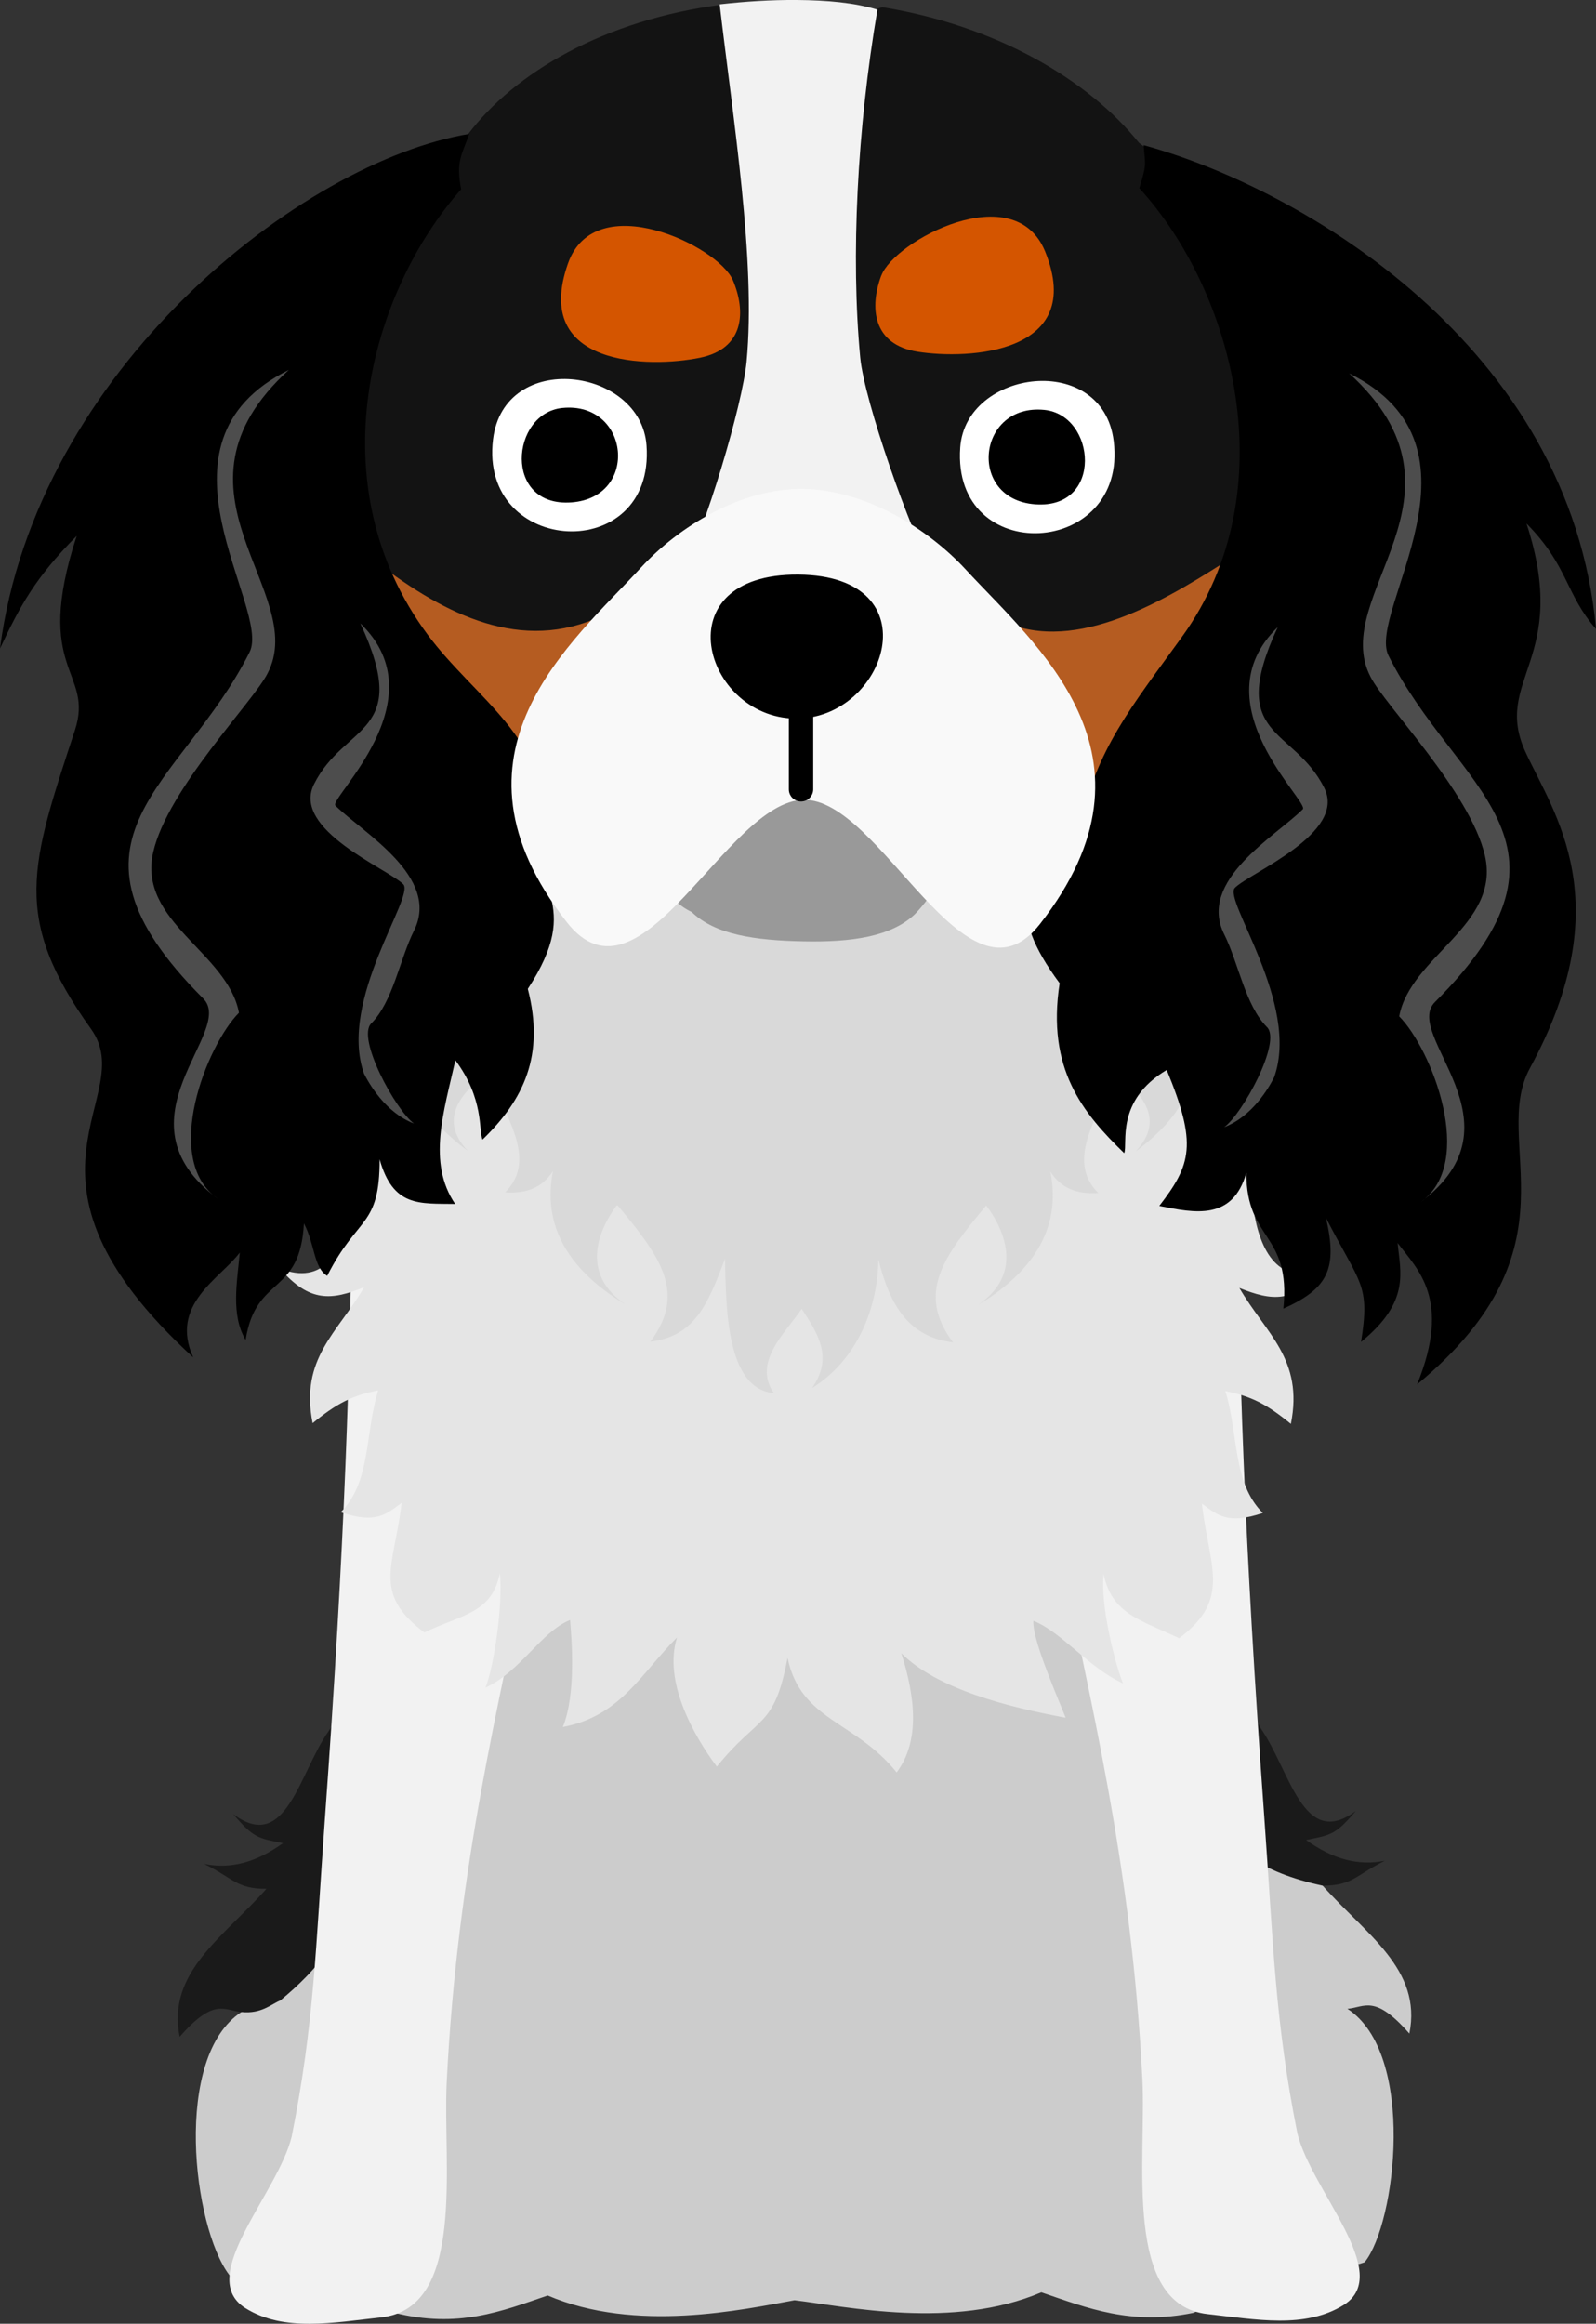 <?xml version="1.0" encoding="UTF-8"?>
<svg id="Layer_2" data-name="Layer 2" xmlns="http://www.w3.org/2000/svg" viewBox="0 0 305.89 445.33">
  <rect x="0" y="0" width="305.89" height="445.33" fill="#333333" stroke="none"/>
  <defs>
    <style>
      .cls-1, .cls-2, .cls-3, .cls-4, .cls-5, .cls-6, .cls-7, .cls-8, .cls-9, .cls-10, .cls-11, .cls-12, .cls-13 {
        stroke-width: 0px;
      }

      .cls-2 {
        fill: #f2f2f2;
      }

      .cls-3 {
        fill: #f9f9f9;
      }

      .cls-4 {
        fill: #4d4d4d;
      }

      .cls-5 {
        fill: #1a1a1a;
      }

      .cls-6 {
        fill: #131313;
      }

      .cls-7 {
        fill: #d45500;
      }

      .cls-8 {
        fill: #ccc;
      }

      .cls-9 {
        fill: #d9d9d9;
      }

      .cls-10 {
        fill: #b55c21;
      }

      .cls-11 {
        fill: #999;
      }

      .cls-12 {
        fill: #fff;
      }

      .cls-13 {
        fill: #e5e5e5;
      }
    </style>
  </defs>
  <g id="set">
    <g id="border">
      <g id="g4089">
        <g id="g3449">
          <g id="g21322-8-4">
            <g id="g3920-9-5-3">
              <g id="g3796-2-0-5">
                <path id="path3453-1-1-6" class="cls-8" d="M228.7,443.25c-11.95,2.44-20.25-.91-29.12-3.94-16.94,7.22-37.32,2.71-47.3,1.52-9.99,1.8-30.37,6.31-47.31-.91-8.87,3.03-17.16,6.38-29.51,3.29-10.19-2.65-23.14,1.26-31.56-7.28-6.93-9.24-10.82-41.76,2.38-50.35,11.71-16.97,19.88-42.35,26.58-67.77,16.33-42.86,89.5-72.8,137.78-31.23,14.57,24.28,29.12,51.36,42.85,74.78,8.26,9.31,19.1,16,16.63,28.36-6.67-7.62-8.55-5.02-11.87-4.75,13.21,8.59,9.32,41.11,3.3,48.57-11.61,3.79-23.38,5.59-32.87,9.71h0Z"/>
                <path id="path3336-2-7-7-5-1" class="cls-5" d="M62.99,331.75c-5.67,8.03-8.13,23.53-18.29,15.91,3.92,4.6,4.73,4.61,9.54,5.57-5.24,3.75-10.04,4.99-15.11,3.98,5.61,2.75,6.17,4.77,11.93,4.77-8.27,9.31-19.11,16-16.63,28.36,6.66-7.62,8.55-5.02,11.86-4.75,3.81.39,5.7-1.52,7.42-2.21,14.87-12.2,17.29-24.23,17.29-44.94,2.47-10.53-2.19-16.48-8.01-6.67h0Z"/>
                <path id="path3336-1-3-7-9-4" class="cls-5" d="M241.57,331.14c5.68,8.03,8.13,23.52,18.29,15.91-3.92,4.6-4.73,4.6-9.54,5.57,5.24,3.75,10.04,4.99,15.11,3.98-5.61,2.75-6.17,4.77-11.92,4.77-23.39-4.95-27.19-19.69-22.8-41.6,6.69,0,7.7,5.82,10.88,11.38h0Z"/>
              </g>
              <path id="path3334-97-7-0" class="cls-2" d="M67.58,222.08c-.42,40.92-1.45,73.12-5.34,126.92-1.76,24.38-2,38.76-6.34,60.48-2.69,10.99-18.5,26.86-8.85,32.87,7.38,4.61,16.83,2.76,26.03,1.76,16.29-1.78,11.77-29.37,12.53-44.95,2.06-41.62,10.08-72.62,16.41-104.24.73-29.83-7.11-65.08-34.44-72.84h0Z"/>
              <path id="path3334-6-6-0-3" class="cls-2" d="M236.99,221.46c.42,40.92,1.45,73.13,5.33,126.92,1.76,24.38,2,38.76,6.34,60.48,2.69,10.99,18.5,26.86,8.86,32.88-7.39,4.61-16.83,2.76-26.04,1.75-16.28-1.77-11.76-29.37-12.53-44.95-2.06-41.63-10.08-72.62-16.41-104.24-11.21-22.49,8.73-76.97,34.45-72.84h0Z"/>
              <path id="path3332-2-62-1" class="cls-13" d="M65.06,200.52c-4.51,9.7-10.42,11.84-20.38,13.83,5.71,4.77,9.87,5.93,17.04,4.49-1.39,8.61-6.12,6.5-11.67,5.39,4.35,7.54,8.29,10.7,17.04,7.19-1.21,8.55-5.09,15.03-13.45,11.68,5.73,6.6,9.92,6.09,16.15,3.59-5.09,8.76-12.35,13.63-9.87,26.05,4.63-3.78,7.51-5.28,12.56-6.29-2.57,8.36-1.34,17.51-7.18,23.36,6.69,2.24,8.67.45,11.67-1.8-1.35,12.07-5.77,17.22,4.35,24.83,7.46-3.53,12.96-3.71,14.48-11.36.64,5.9-1.12,17.86-2.75,21.94,6.75-3.11,10.68-10.74,16.21-12.96.25,3.17,1.24,14.11-1.39,20.51,11.01-2.04,15.03-10.3,21.89-17.17-2.65,8.34,3.09,18.71,7.63,24.76,7.97-9.92,10.99-7.21,13.55-20.84,2.55,12.1,12.93,12.02,20.91,21.95,4.54-6.05,3.54-14.5.9-22.84,6.87,6.87,20.5,10.33,31.5,12.36-2.62-6.4-6.43-15.41-6.19-18.58,5.53,2.21,10.42,8.89,17.17,12-1.63-4.09-4.36-15.08-3.71-20.98,1.53,7.65,7.02,8.79,14.48,12.32,10.13-7.61,5.7-13.72,4.36-25.8,3,2.25,4.98,4.04,11.67,1.8-5.84-5.85-4.61-14.99-7.18-23.36,5.04,1.01,7.92,2.51,12.56,6.29,2.48-12.42-4.78-17.29-9.87-26.05,6.23,2.5,10.42,3.01,16.15-3.59-8.37,3.35-12.24-3.13-13.46-11.68,8.76,3.51,12.7.35,17.05-7.19-5.55,1.11-10.27,3.23-11.67-5.39,7.17,1.44,11.33.28,17.05-4.49-9.97-2-11.99-11.24-19.73-17.07-15.55-26.5-52.06-45.62-88.27-44.28-34.46,1.27-71.96,26.54-89.6,47.37h0Z"/>
              <path id="path3330-7-8-2" class="cls-9" d="M111.93,145.81c2.08,10.94-22.83,21.9-19.08,3.18-8.23,10.37,2.2,21.26,11.13,15.9-11.04,8.33-28.25,1.07-24.65,19.09-1-9.23,8.09-8.85,14.31-6.36-2.95,9.39-12.32,13.21-21.47,9.54,4.41,7.36,8.9,10.42,14.31,6.36-13.78,10.76-5.13,20.81,3.18,27.04-6.22-6.54-.3-11.9,3.98-15.11,2.91,8.22,9.63,16.61,3.18,23.06,7.82.52,10.43-4.44,11.92-11.93-7.73,15.76-.56,26.38,11.13,33.4-8.42-5.67-5.54-13.81-1.59-19.09,8.03,9.66,13.51,16.71,6.36,26.24,8.43-1.03,10.97-6.98,14.31-15.9.23,9.18.15,24.91,9.38,25.76-4.2-5.92,2.33-11.7,5.32-16.16,2.99,4.58,6.18,9.26,1.98,15.18,8.95-5.57,12.62-15.81,12.72-24.65,2.23,8.92,5.88,14.87,14.31,15.9-7.15-9.54-1.68-16.58,6.36-26.24,3.96,5.28,6.83,13.42-1.59,19.08,11.69-7.01,18.87-17.63,11.13-33.4,1.5,7.49,4.11,12.45,11.93,11.93-6.45-6.45.26-14.84,3.18-23.06,4.28,3.21,10.2,8.57,3.98,15.11,8.31-6.23,16.96-16.27,3.18-27.04,5.41,4.06,9.91,1,14.31-6.36-9.15,3.66-18.52-.16-21.47-9.54,6.23-2.49,15.31-2.87,14.31,6.36,3.6-18.02-13.61-10.76-24.65-19.09,8.94,5.36,19.36-5.53,11.13-15.9,3.74,18.71-12.76,1.29-18.44-7.06.42-42.21-73.82-38.6-84.13,3.75h0Z"/>
            </g>
            <g id="g4044-1-9-7">
              <path id="path3235-5-5-7" class="cls-6" d="M89.64,25.81C98.68,13.84,115.83,3.85,138.28.89c8.16,1.88,21.02,3.63,30.84.48,21.93,3.59,39.41,13.87,49.19,26.01,38.66,28.18,34.44,96.98,7.49,113.61-25.76,16.03-122.3,18.71-149.67-8.67-20.78-31.82-18.12-81.7,13.5-106.51h0Z"/>
              <g id="g3256-8-0-9">
                <path id="path3241-8-2-8" class="cls-12" d="M123.91,85.37c-1.07-14.99-27.28-18.41-29.41-1.2-2.77,22.39,31.07,24.25,29.41,1.2Z"/>
                <path id="path3250-4-7-1" class="cls-1" d="M107.79,78.18c-9.94.98-11.41,19.08,1.75,18.1,13.07-.97,11.16-19.37-1.75-18.1Z"/>
              </g>
              <g id="g3256-3-5-2-0">
                <path id="path3241-6-6-8-7" class="cls-12" d="M184.04,85.74c1.07-14.99,27.28-18.41,29.41-1.21,2.77,22.39-31.07,24.25-29.41,1.21Z"/>
                <path id="path3250-0-5-17-6" class="cls-1" d="M200.15,78.55c9.94.98,11.4,19.08-1.75,18.1-13.07-.97-11.16-19.37,1.75-18.1Z"/>
              </g>
              <path id="path3367-7-6-7-0" class="cls-2" d="M179.05,110.26c-4.73-8.71-13.41-33.47-14.18-41.75-1.82-19.33-.59-43.85,3.3-66.66C163.91.52,158.45.04,152.78,0c-5.04-.04-9.88.28-14.85.83,2.6,22.26,6.98,49.14,5.16,68.47-.78,8.27-7.88,32.25-12.6,40.96,4.45,9.72,45.11,10.49,48.56,0Z"/>
              <path id="path3384-8-9-1" class="cls-7" d="M140.45,53.68c-2.77-6.53-26.39-17.91-31.59-3.19-7.04,19.88,15.62,20.04,25.28,18.07,8.59-1.75,8.84-8.93,6.32-14.88Z"/>
              <path id="path3384-9-4-7-0" class="cls-7" d="M168.91,52.82c2.48-6.64,25.58-19.05,31.42-4.57,7.89,19.56-14.73,20.7-24.47,19.15-8.65-1.37-9.22-8.54-6.96-14.59Z"/>
              <path id="path3418-8-98-2" class="cls-10" d="M191.14,118.53c13.74,7.21,30.73-2.6,43.32-10.63,1.22,22.54-22.85,24.2-22.85,44.11-15.14-1.05-20.48-16.59-20.48-33.48Z"/>
              <path id="path3418-0-8-8-5" class="cls-10" d="M116.72,117.35c-15.32,8-29.94,1.34-43.32-8.67,3.11,20.58,25.99,24.2,25.99,44.11,15.14-1.05,17.33-18.56,17.33-35.45h0Z"/>
              <g id="g3614-3-9-1">
                <path id="path3239-8-8-9" class="cls-1" d="M89.95,25.66C57.93,30.93,6.95,70.81,0,124.27c3.83-8.09,6.66-13.46,14.7-21.57-8.54,26.1,3.42,25.8-.35,37.27-8.48,25.83-12.18,35.94,3.1,57.23,9.51,13.25-18.57,27.92,19.58,62.94-4.59-10.18,5.13-15.04,8.93-20.1-.5,5.58-1.76,11.95,1.12,16.75,1.95-12.56,10.43-8.31,11.17-22.33,2.1,3.92,1.83,8.45,4.46,10.05,5.87-11.63,10.05-9.19,10.05-22.33,2.61,9.2,7.65,8.44,14.47,8.55-5.38-7.95-2.16-17.72.05-27.54,5.51,7.39,4.45,13.52,5.2,15.21,7.91-7.67,11.97-16.15,8.68-28.89,10.97-16.74.13-19.29,2.13-32.23,2.35-15.11-12.41-23.64-21.29-35.6-21.33-28.73-11.18-65.53,6.38-85.4-1.04-5.47.15-6.57,1.56-10.63h0Z"/>
                <path id="path3584-75-05-7" class="cls-4" d="M55.38,70.88c-28.56,14.13-3.3,45.63-7.54,54.08-12.9,25.8-39.79,35.52-8.89,66.4,6.33,6.33-17.58,23.09,2.74,38.33-10.75-7.58-2.04-29.45,4.11-35.6-2.14-11.55-19.5-17.46-16.43-30.81,2.79-12.14,19.21-28.84,21.91-34.23,8.18-15.68-21.66-34.76,4.11-58.19h0Z"/>
                <path id="path3586-2-2-1" class="cls-4" d="M69.07,119.48c9.97,21.43-3.01,19.03-8.89,30.81-4.37,8.73,14.14,16.2,17.11,19.17,2.31,2.31-12.53,22.18-7.53,36.28.94,1.88,4.11,7.48,9.59,9.58-3.54-2.58-11.03-16.35-8.21-19.17,4.18-4.18,5.45-12.27,8.21-17.8,5.16-10.33-9.92-18.82-15.06-23.96-1.37-1.37,19.99-20.26,4.79-34.91h0Z"/>
              </g>
              <g id="g3609-4-0-3">
                <path id="path3239-7-5-2-1" class="cls-1" d="M219.19,27.82c30.3,8.27,81.8,38.57,86.7,92.72-5.89-6.72-5.29-12.09-13.32-20.21,8.54,26.11-6.66,29.85-.16,43.87,5.47,11.8,18.09,28.77.83,60.47-7.8,14.33,10.28,34.2-21.64,60.64,6.65-16.34.07-22.04-3.73-27.1.5,5.57,2.5,11.21-7.01,18.96,1.76-11.09-.1-10.9-6.74-23.8,2.31,9.81.37,13.6-8.15,17.42,1.49-14.58-7.1-12.88-7.1-26.02-2.62,9.2-9.87,7.7-16.68,6.34,6.12-7.95,7.32-11.82,1.42-26.06-9.93,5.91-7.4,14.26-8.15,15.94-7.91-7.67-14.91-16.15-12.37-32.57-10.23-13.79-7.52-20.39,3.91-29.97,3.06-14.84,9.83-22.95,19.53-36.39,20.27-28.08,9.79-66.37-8.17-86,1.41-4.56,1.17-4.2.83-8.24h0Z"/>
                <path id="path3584-7-0-4-2" class="cls-4" d="M258.59,71.56c28.56,14.14,3.3,45.63,7.53,54.08,12.9,25.8,39.79,35.52,8.9,66.4-6.33,6.33,17.58,23.1-2.74,38.34,10.75-7.59,2.03-29.45-4.11-35.6,2.14-11.55,19.49-17.47,16.43-30.81-2.79-12.15-19.21-28.84-21.91-34.23-8.19-15.68,21.66-34.75-4.11-58.19h0Z"/>
                <path id="path3586-5-5-3-0" class="cls-4" d="M244.9,120.17c-9.96,21.43,3.01,19.03,8.9,30.81,4.37,8.73-14.15,16.2-17.12,19.17-2.3,2.3,12.53,22.18,7.53,36.28-.94,1.88-4.11,7.48-9.58,9.59,3.54-2.58,11.03-16.35,8.21-19.17-4.18-4.18-5.45-12.27-8.21-17.8-5.17-10.33,9.92-18.82,15.06-23.96,1.38-1.37-19.99-20.26-4.79-34.91h0Z"/>
              </g>
              <g id="g3504-7-7-6">
                <path id="path3247-3-3-8" class="cls-11" d="M127.34,166.19c.46,2.3-.39,5.82,5.23,8.59,4.52,4.35,12.09,5.44,21.41,5.62,9.31.19,16.89-.9,21.41-5.25,4.04-4.24,4.63-6.89,5.52-11.33-5.07-31.79-57.46-26.69-53.57,2.36Z"/>
                <path id="path3245-0-2-0-7" class="cls-3" d="M199.32,177.08c25.29-32.33-.97-53.54-14.24-67.95-7.2-7.81-19.19-15.24-31.11-15.43s-23.91,7.24-31.11,15.06c-13.27,14.41-39.53,35.62-14.24,67.95,14.21,18.17,30.48-23.06,45.35-23.43,14.87-.37,31.14,41.97,45.35,23.8Z"/>
                <path id="path3243-7-0-4" class="cls-1" d="M152.34,137.71c-17.56-.3-25.39-27.78.66-27.59,26.05.19,16.9,27.89-.66,27.59Z"/>
                <path id="path3252-2-1-9" class="cls-1" d="M153.5,134.78c-1.29.01-2.32,1.07-2.31,2.36v14.09c-.02,1.29,1.01,2.35,2.3,2.37,1.29.02,2.35-1.01,2.37-2.3v-14.16c.02-1.29-1.02-2.35-2.31-2.36h-.05Z"/>
              </g>
            </g>
          </g>
        </g>
      </g>
    </g>
  </g>
</svg>